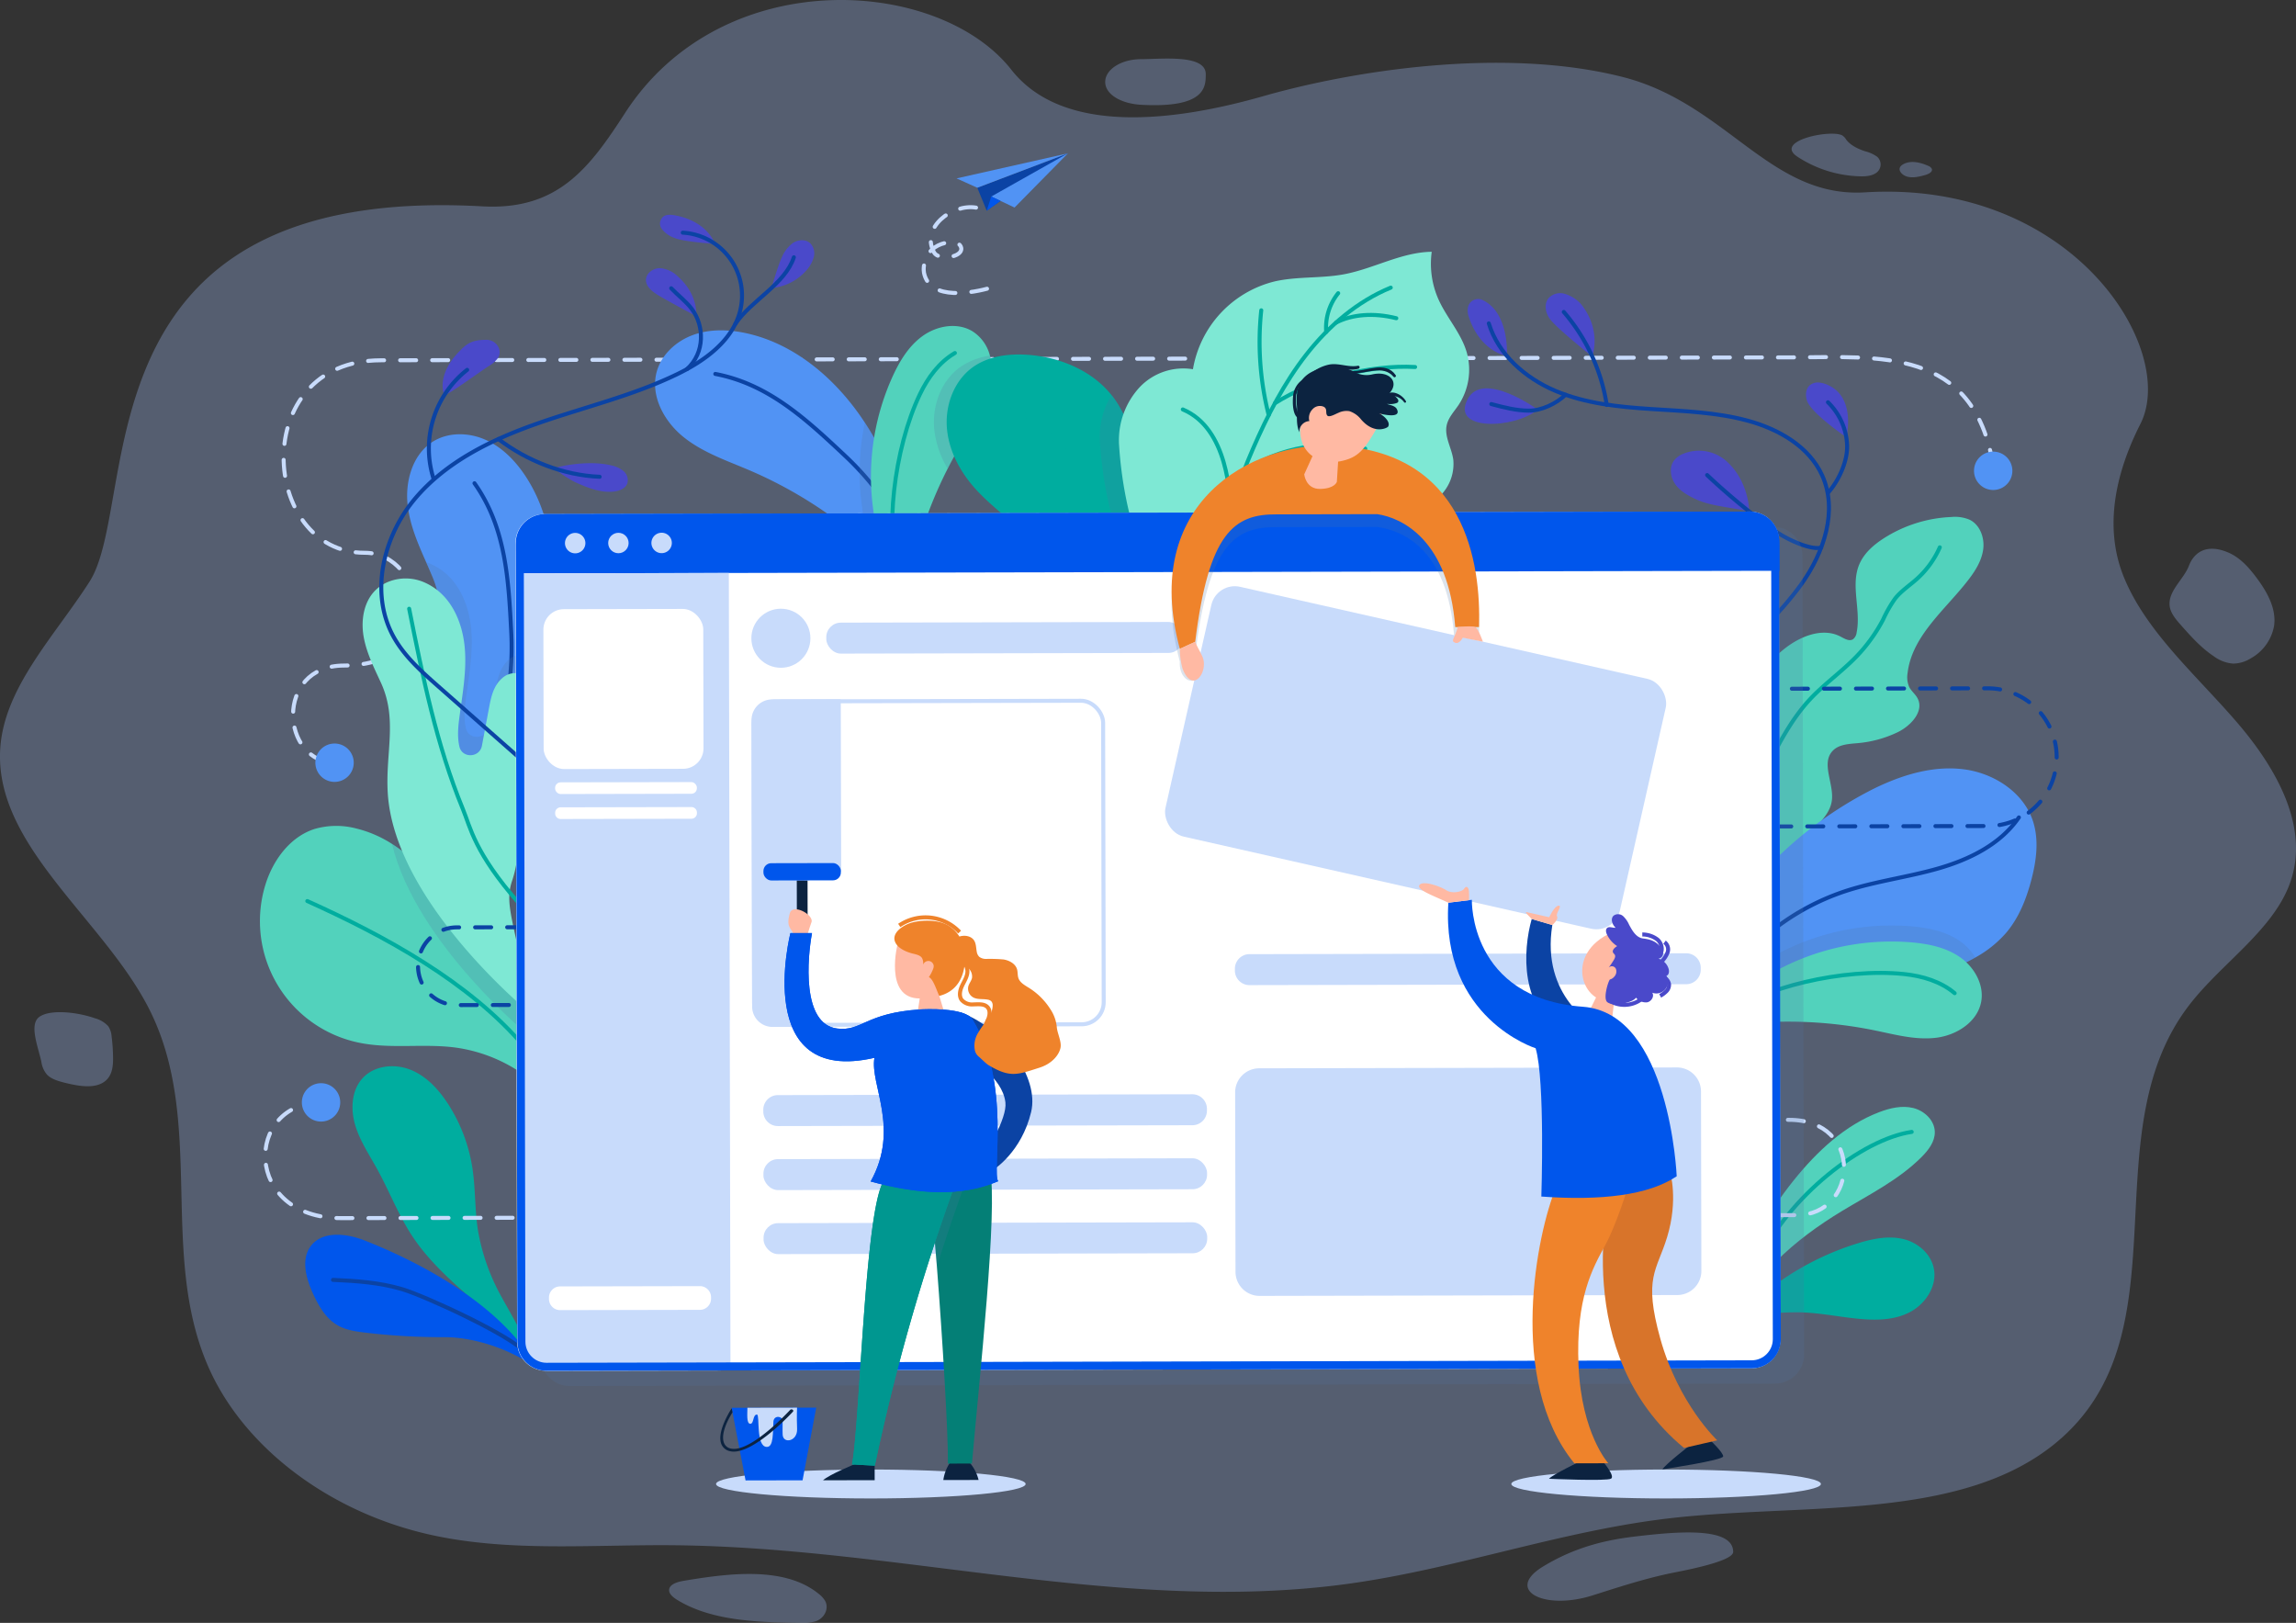<svg xmlns="http://www.w3.org/2000/svg" width="767.278" height="542.27" viewBox="0 0 767.278 542.27">
  <rect x="0" y="0" width="767.278" height="542.27" fill="#333333" stroke="none"/>
  <g id="Group_467" data-name="Group 467" transform="translate(-3814.296 -132.009)">
    <g id="Group_434" data-name="Group 434" opacity="0.3">
      <g id="Group_433" data-name="Group 433">
        <path id="Path_318" data-name="Path 318" d="M3975.5,200.958c25.253,1.4,35.817-12.866,47.682-31.2,32.482-50.2,104.82-45.36,129.085-14.45,17.188,21.894,54.252,17.39,84.235,8.821,29.509-8.433,79.787-16.535,119.834-6.457,34.978,8.8,49.329,40.56,81.215,38.606,69.557-4.262,104.623,52.6,92.024,77.391-8.223,16.185-12.305,34.289-5.619,50.943,7.363,18.342,24.182,32.863,37.776,48.63s24.542,35.479,17.784,53.977c-5.782,15.828-23.032,26.779-33.74,40.776-33.252,43.468-.358,110.083-44.666,146.315-31.714,25.933-83.422,19.947-127.8,24.9-37.007,4.128-71.833,16.995-108.672,22.037-74.6,10.209-149.945-12.278-225.576-12.912-26.64-.224-53.779,2.234-79.582-3.206-34.427-7.257-63.724-29.188-75.668-56.645-16.482-37.887-.866-81.733-19.485-118.947-15.169-30.318-52.263-54.982-49.929-87.7,1.452-20.366,18.258-37.4,29.816-55.468C3861.394,299.521,3838.65,193.375,3975.5,200.958Zm220.153-49.18c-6.638,0-12.018,3.413-12.018,7.623s5.4,7.26,12.018,7.622c21.582,1.181,21.582-6.043,21.582-10.253C4217.238,150.045,4202.293,151.778,4195.656,151.778Zm219.178,32.505a40.012,40.012,0,0,0,20.629,6.627c2,.085,4.186-.02,5.73-1.071a3.431,3.431,0,0,0,.423-5.446,11.823,11.823,0,0,0-4.068-1.844c-2.467-.83-4.885-2.018-6.282-3.881a4.058,4.058,0,0,0-1.427-1.473C4425.662,175.25,4407.24,179.091,4414.834,184.283Zm36.762,6.734c1.9.543,3.982.043,5.894-.471,1.226-.329,2.731-1.056,2.4-2.079a2.14,2.14,0,0,0-1.267-1.062c-2.517-1.115-5.78-1.936-8.309-.511S4449.7,190.474,4451.6,191.017Zm87.773,143.577c.328,2.371,2.095,4.419,3.806,6.35,3.3,3.725,6.647,7.495,11,10.4a12.32,12.32,0,0,0,6.357,2.4,11.311,11.311,0,0,0,5.986-1.789,15.522,15.522,0,0,0,7.742-10.879c.81-5.893-2.5-11.63-6.352-16.65-2.385-3.109-5.167-6.207-9.158-7.874-6.691-2.8-11.113-.355-12.982,4.551C4544.047,325.615,4538.673,329.566,4539.369,334.594ZM3827.43,471.8c-3.524,2.57-.345,10.092.7,15.056a8.258,8.258,0,0,0,1.864,4.217c1.553,1.626,4.131,2.293,6.549,2.873,4.289,1.03,9.488,1.9,12.763-.591,2.43-1.851,2.774-4.867,2.77-7.587a59,59,0,0,0-.484-7.438,6.909,6.909,0,0,0-1.127-3.423,9.328,9.328,0,0,0-4.437-2.652C3839.887,470.105,3830.954,469.23,3827.43,471.8ZM4042.8,660.22c-2.085.346-4.574,1.092-4.875,2.819-.249,1.425,1.2,2.643,2.6,3.51,11.5,7.1,26.977,7.558,41.373,7.724a14.694,14.694,0,0,0,4.968-.51c3.08-1.075,4.558-4.432,3.124-6.912a9.046,9.046,0,0,0-2.22-2.369C4076.205,655.159,4057.19,657.83,4042.8,660.22Zm287.21-4.807c-12.98,7.863.148,14.879,16.542,9.672,8.834-2.806,17.3-5.577,26.345-7.454,2.922-.607,20.59-3.77,20.592-7.057.006-8.709-19.907-6.653-32.43-5.2C4350.96,646.543,4340.712,648.93,4330.008,655.413Z" fill="#a5c4ff"/>
      </g>
    </g>
    <g id="Group_466" data-name="Group 466">
      <ellipse id="Ellipse_296" data-name="Ellipse 296" cx="51.73" cy="4.834" rx="51.73" ry="4.834" transform="translate(4053.585 623.037)" fill="#c8dbfb"/>
      <ellipse id="Ellipse_297" data-name="Ellipse 297" cx="51.73" cy="4.834" rx="51.73" ry="4.834" transform="translate(4319.35 623.037)" fill="#c8dbfb"/>
      <g id="Group_435" data-name="Group 435">
        <path id="Path_319" data-name="Path 319" d="M4480.378,287.591c-6.463-39.736-38.373-36.228-67-36.169l-471.842.974c-44.54.092-40.229,64.393-5.354,64.321,20.051-.042,27.675,37.609-6.993,37.681-23.129.048-21.361,32.644-2.238,32.6" fill="none" stroke="#c8dbfb" stroke-linecap="round" stroke-linejoin="round" stroke-width="1.339" stroke-dasharray="5.354"/>
        <path id="Path_320" data-name="Path 320" d="M3932.417,385.786a6.41,6.41,0,1,1-7.4-5.241A6.41,6.41,0,0,1,3932.417,385.786Z" fill="#5193f4"/>
        <path id="Path_321" data-name="Path 321" d="M4486.688,290.473a6.41,6.41,0,1,1-5.158-7.455A6.411,6.411,0,0,1,4486.688,290.473Z" fill="#5193f4"/>
      </g>
      <g id="Group_453" data-name="Group 453">
        <g id="Group_436" data-name="Group 436">
          <path id="Path_322" data-name="Path 322" d="M3997.758,338.962a111.648,111.648,0,0,1-3.922,15.313c-3.547,10.829-8.446,21.256-13.4,31.549-2.584,5.381-13.064,17.829-18.686,20.2.656-14.042.709-30.439-.924-44.613-1.566-13.653,3.346-24-2.008-36.663-.682-1.619-1.392-3.239-2.1-4.858-2.664-6.024-5.3-12.074-6.131-18.566-1.07-8.232,1.486-17.615,8.607-21.9,5.127-3.079,11.806-2.918,17.28-.495s9.865,6.853,13.2,11.819C3999,304.616,4000.689,322.525,3997.758,338.962Z" fill="#5193f4"/>
          <path id="Path_323" data-name="Path 323" d="M3972.861,293.487c10.482,14.8,11.39,32.044,12.3,50.156a96.729,96.729,0,0,1-12.393,52.233" fill="none" stroke="#0b43a4" stroke-linecap="round" stroke-linejoin="round" stroke-width="1.339"/>
        </g>
        <g id="Group_437" data-name="Group 437">
          <path id="Path_324" data-name="Path 324" d="M3972.423,566.519c-7.345-6.492-14.777-13.083-20.205-21.246-4.728-7.109-7.78-15.184-11.9-22.659-2.669-4.838-5.82-9.5-7.366-14.8s-1.176-11.585,2.594-15.626c3.931-4.214,10.693-4.86,16.031-2.688s9.419,6.659,12.535,11.507a54.841,54.841,0,0,1,8.056,21.321c1.044,6.855.778,13.861,1.842,20.714a69.353,69.353,0,0,0,5.844,18.366c2.454,5.306,8.67,14.765,10.255,20.2C3985.713,583.807,3975.555,569.287,3972.423,566.519Z" fill="#00ad9f"/>
          <path id="Path_325" data-name="Path 325" d="M3946.739,499.2c6.985,3.057,9.762,11.388,11.219,18.872,1.659,8.517,1.291,17.741,5.2,25.49,7.357,14.6,16.933,31.215,24.05,36.18" fill="none" stroke="#00ad9f" stroke-linecap="round" stroke-linejoin="round" stroke-width="1.339" style="mix-blend-mode: multiply;isolation: isolate"/>
        </g>
        <g id="Group_438" data-name="Group 438">
          <path id="Path_326" data-name="Path 326" d="M3936.271,546.548c-6.1-2.408-14.237-3.4-18.146,1.865-3.272,4.4-1.578,10.648.683,15.649,1.908,4.221,4.332,8.513,8.357,10.808,2.749,1.567,5.97,2.038,9.113,2.412a218.181,218.181,0,0,0,26.419,1.528c10.231-.029,22.623,4.149,31.087,10.529C3982.922,569.148,3956.788,554.65,3936.271,546.548Z" fill="#0056ec"/>
          <path id="Path_327" data-name="Path 327" d="M3925.575,559.673c7.76.331,15.59.876,23.038,3.079,7.616,2.252,36.913,15.7,41.492,21.419" fill="none" stroke="#0b43a4" stroke-linecap="round" stroke-linejoin="round" stroke-width="1.339"/>
        </g>
        <g id="Group_439" data-name="Group 439">
          <path id="Path_328" data-name="Path 328" d="M4002.765,505.114a51.638,51.638,0,0,0-36.12-23.056c-10.789-1.45-21.891.569-32.538-1.677a41.466,41.466,0,0,1-31.2-52.481c2.5-8.33,8.216-16.219,16.489-18.892a26.175,26.175,0,0,1,14.044-.142,39.065,39.065,0,0,1,11.841,5.118c8.33,5.273,15.054,13.39,20.114,22,4.592,7.832,15.921,20.029,23.625,27.96,4.52,4.634,7.8,7.8,7.8,7.8C4002.111,478.319,3999.637,497.282,4002.765,505.114Z" fill="#52d2bc"/>
          <path id="Path_329" data-name="Path 329" d="M3916.99,433.089c25.924,11.705,54.2,27.042,72.588,48.745" fill="none" stroke="#00ad9f" stroke-linecap="round" stroke-linejoin="round" stroke-width="1.339"/>
        </g>
        <g id="Group_440" data-name="Group 440">
          <path id="Path_330" data-name="Path 330" d="M3992.061,478.917s-38.636-31.316-46.781-64.933c8.33,5.273,15.054,13.39,20.114,22,4.592,7.832,15.921,20.029,23.625,27.96C3989.929,468.156,3990.938,473.088,3992.061,478.917Z" fill="#5275a0" opacity="0.2" style="mix-blend-mode: multiply;isolation: isolate"/>
          <path id="Path_331" data-name="Path 331" d="M3993.836,354.275c-3.547,10.829-8.446,21.256-13.4,31.549-2.584,5.381-13.064,17.829-18.686,20.2.656-14.042.709-30.439-.924-44.613-1.566-13.653,3.346-24-2.008-36.663-.682-1.619-1.392-3.239-2.1-4.858.5.16.977.334,1.445.535,8.808,3.775,12.877,13.091,13.627,22.139.629,7.469-.723,14.951-1.727,22.38-.469,3.427-.843,6.934-.107,10.293a.331.331,0,0,1,.027.108c.923,4,6.773,3.774,7.522-.282l2.343-12.434c.7-3.722,1.459-7.617,4.51-10.213a6.443,6.443,0,0,1,4.337-1.62A5.94,5.94,0,0,1,3993.836,354.275Z" fill="#5275a0" opacity="0.2" style="mix-blend-mode: multiply;isolation: isolate"/>
          <path id="Path_332" data-name="Path 332" d="M3992.066,471.064c-6.1-31.867-9.311-36.778-6.627-44.767,3.42-10.181,1.5-20.417,4.725-30.661s5.424-21.26,2.82-31.68c-.823-3.294-2.491-6.886-6.449-7.023a6.446,6.446,0,0,0-4.342,1.616c-3.05,2.6-3.82,6.493-4.517,10.213l-2.331,12.437c-.757,4.045-6.6,4.282-7.526.272l-.023-.1c-.748-3.366-.363-6.871.1-10.289,1-7.435,2.353-14.914,1.735-22.391-.749-9.048-4.821-18.365-13.634-22.131a15.58,15.58,0,0,0-9.941-.794c-9.2,2.361-11.578,11.35-10.229,19.026.949,5.4,3.484,10.368,5.775,15.351,5.6,12.169,1.491,23.33,2.266,36.7C3946,433.748,3992.066,471.064,3992.066,471.064Z" fill="#7ee8d4"/>
          <path id="Path_333" data-name="Path 333" d="M3951.027,335.412c4.539,22.675,9.127,45.515,17.937,66.9,2.583,6.271,3.846,14.523,18.8,31.58" fill="none" stroke="#00ad9f" stroke-linecap="round" stroke-linejoin="round" stroke-width="1.339"/>
        </g>
        <g id="Group_441" data-name="Group 441">
          <path id="Path_334" data-name="Path 334" d="M4128.037,341.225c-4.7-5.368-9.035-10.829-13.6-16.089-2.958-3.414-6.01-6.747-9.329-9.906-1.647-1.579-3.347-3.105-5.14-4.591a144.3,144.3,0,0,0-35.083-21.429c-7.63-3.266-15.688-5.957-22.166-11.164s-11.136-13.733-8.981-21.751c1.566-5.782,6.478-10.28,12.113-12.341s11.86-1.887,17.709-.629c16.33,3.52,29.969,15.259,39.245,29.14.161.241.335.495.5.749,6.8,10.374,11.551,21.912,15.687,33.664,1.325,3.775,2.583,7.576,3.828,11.364C4124.69,323.9,4130.446,335.616,4128.037,341.225Z" fill="#5193f4"/>
          <path id="Path_335" data-name="Path 335" d="M4053.338,256.955c17.814,3.4,30.425,15.193,43.638,27.616A96.716,96.716,0,0,1,4124.26,330.8" fill="none" stroke="#0b43a4" stroke-linecap="round" stroke-linejoin="round" stroke-width="1.339"/>
        </g>
        <g id="Group_442" data-name="Group 442">
          <path id="Path_336" data-name="Path 336" d="M4114.437,325.136a21.081,21.081,0,0,0,.254,5.568c-4.457-1.017-7.549-7.938-9.583-15.474a116.237,116.237,0,0,1-3.293-18.9,81.785,81.785,0,0,1,1.486-23.116c6.8,10.374,11.551,21.912,15.687,33.664q-2.128,6.324-3.641,12.8A37.176,37.176,0,0,0,4114.437,325.136Z" fill="#5275a0" opacity="0.2" style="mix-blend-mode: multiply;isolation: isolate"/>
          <path id="Path_337" data-name="Path 337" d="M4145.353,260.82c-1.507,6.681-5.544,12.452-9.1,18.308-1.876,3.085-3.624,6.255-5.259,9.467a143.935,143.935,0,0,0-11.855,32.424,26.309,26.309,0,0,0-.654,11.031c-8.785-2-12.282-26.966-12.879-34.386a80.908,80.908,0,0,1,6.724-39.289c2.4-5.373,5.5-10.647,10.277-14.087s11.514-4.648,16.56-1.649a13.5,13.5,0,0,1,5.942,8.216A20.382,20.382,0,0,1,4145.353,260.82Z" fill="#52d2bc"/>
          <path id="Path_338" data-name="Path 338" d="M4115.12,324.683c-5.461-13.716-2.143-42.748,6.618-60.994,2.639-5.5,6.4-10.652,11.664-13.724" fill="none" stroke="#00ad9f" stroke-linecap="round" stroke-linejoin="round" stroke-width="1.339"/>
        </g>
        <g id="Group_443" data-name="Group 443">
          <path id="Path_339" data-name="Path 339" d="M4145.353,260.82c-1.507,6.681-5.544,12.452-9.1,18.308-1.876,3.085-3.624,6.255-5.259,9.467a31.92,31.92,0,0,1-4.492-13.163c-.739-7.775,2.232-16.105,8.557-20.682a22.93,22.93,0,0,1,10.05-3.9A20.382,20.382,0,0,1,4145.353,260.82Z" fill="#5275a0" opacity="0.2" style="mix-blend-mode: multiply;isolation: isolate"/>
          <path id="Path_340" data-name="Path 340" d="M4196.014,318.915a28.376,28.376,0,0,1-2.274,7.392c-3.9,8.429-12.069,15.665-24.322,21.55,0,0-.682-13.334-.824-16.9-.6-15.281-17.186-23.738-27.676-34.883-5.345-5.686-9.4-12.864-10.15-20.64s2.232-16.105,8.558-20.682c5.3-3.824,12.239-4.663,18.763-4.165,10.519.839,21.138,5.245,27.676,13.461a12.122,12.122,0,0,1,.768.967c4.008,5.473,6.07,12.139,7.576,18.778C4196.725,295.29,4197.9,307.259,4196.014,318.915Z" fill="#00ad9f"/>
          <path id="Path_341" data-name="Path 341" d="M4143.833,262.948c11.48,5.938,22.981,13.117,29.667,24.178,9.328,15.43,7.295,35.509.1,52.042" fill="none" stroke="#00ad9f" stroke-linecap="round" stroke-linejoin="round" stroke-width="1.339" style="mix-blend-mode: multiply;isolation: isolate"/>
        </g>
        <g id="Group_444" data-name="Group 444">
          <path id="Path_342" data-name="Path 342" d="M4388.089,417.5c7.318-12.047,3.581-27.543,6.128-41.406a45.754,45.754,0,0,1,16.372-27.278c5.324-4.23,12.8-7.252,18.82-4.081,1.3.687,2.853,1.653,4.108.881a3.281,3.281,0,0,0,1.226-2.251c1.526-7.488-2.074-15.666.867-22.719,1.584-3.8,4.86-6.633,8.33-8.844a45.407,45.407,0,0,1,22.444-7.042,12.57,12.57,0,0,1,6.177.939c3.4,1.7,4.957,5.941,4.5,9.719s-2.539,7.159-4.851,10.181c-7.686,10.048-18.946,18.72-20.431,31.283a8.163,8.163,0,0,0,.541,4.687c.705,1.372,2.016,2.352,2.753,3.707,2.366,4.35-2.205,9.283-6.672,11.422a38.482,38.482,0,0,1-13.007,3.6c-3.1.29-6.6.364-8.711,2.654-3.891,4.227.579,10.985-.236,16.672-.51,3.549-3.085,6.415-5.67,8.9a101.812,101.812,0,0,1-15.659,12.35c-4.546,2.912-9.357,5.485-13.386,9.078s-7.287,8.451-7.551,13.843" fill="#52d2bc"/>
          <path id="Path_343" data-name="Path 343" d="M4397.733,405.783c1.2-5.84,3.912-11.238,6.6-16.558,4.2-8.312,8.487-16.746,14.834-23.563,4.82-5.176,10.7-9.271,15.6-14.37a53.471,53.471,0,0,0,8.81-12.232,42.448,42.448,0,0,1,4.075-7.1c2.032-2.531,4.809-4.334,7.227-6.5a30.994,30.994,0,0,0,7.659-10.563" fill="none" stroke="#00ad9f" stroke-linecap="round" stroke-linejoin="round" stroke-width="1.339"/>
        </g>
        <g id="Group_445" data-name="Group 445">
          <path id="Path_344" data-name="Path 344" d="M4493.173,425.859c-1.647,6.345-4.1,12.623-8.3,17.656a37.688,37.688,0,0,1-10.468,8.446,59.045,59.045,0,0,1-6.331,3.092,76.016,76.016,0,0,1-26.462,5.862c-13.225.5-26.824-2.422-39.514,1.352a38.942,38.942,0,0,0-15.593,9.035,37.952,37.952,0,0,0-7,8.848l1.727-10.976c3.2-11.806,6.465-23.826,13-34.172a89.92,89.92,0,0,1,15.513-17.91,129.419,129.419,0,0,1,31.014-21.684c9.209-4.471,19.435-7.616,29.608-6.371s20.145,7.656,23.317,17.387C4495.716,412.675,4494.832,419.5,4493.173,425.859Z" fill="#5193f4"/>
          <path id="Path_345" data-name="Path 345" d="M4389.879,460.818a80.27,80.27,0,0,1,40.736-30.923c10.258-3.424,21.106-4.726,31.5-7.724s20.755-8.089,26.846-17.025" fill="none" stroke="#0b43a4" stroke-linecap="round" stroke-linejoin="round" stroke-width="1.339"/>
        </g>
        <g id="Group_446" data-name="Group 446">
          <path id="Path_346" data-name="Path 346" d="M4396.282,566.256c.579-14.762,8.21-28.391,17.478-39.9,7.729-9.6,17.057-18.378,28.577-22.75,3.609-1.37,7.57-2.289,11.319-1.368s7.146,4.128,7.215,7.988c.057,3.256-2.129,6.1-4.43,8.4-7.574,7.586-17.363,12.453-26.537,18-15.768,9.529-30.755,22.251-37.012,39.58" fill="#52d2bc"/>
          <path id="Path_347" data-name="Path 347" d="M4402.116,553.338c9.637-21.495,34.582-40.714,51.036-43.115" fill="none" stroke="#00ad9f" stroke-linecap="round" stroke-linejoin="round" stroke-width="1.339"/>
        </g>
        <g id="Group_447" data-name="Group 447">
          <path id="Path_348" data-name="Path 348" d="M4390.258,577.993c-.132-2.474,7.936-8.942,9.754-10.591a93.472,93.472,0,0,1,34.7-19.827c5.118-1.607,10.556-2.774,15.676-1.538s9.818,5.43,10.321,10.955c.488,5.356-3.106,10.6-7.692,13.189s-9.949,2.983-15.063,2.686c-7.9-.46-15.659-2.424-23.591-2.363S4395.293,571.366,4390.258,577.993Z" fill="#00ad9f"/>
          <path id="Path_349" data-name="Path 349" d="M4398.475,570.481c16.213-8.783,40.724-14.5,58.52-12.345" fill="none" stroke="#00ad9f" stroke-linecap="round" stroke-linejoin="round" stroke-width="1.339" style="mix-blend-mode: multiply;isolation: isolate"/>
        </g>
        <g id="Group_449" data-name="Group 449">
          <path id="Path_350" data-name="Path 350" d="M4196.014,318.915a28.376,28.376,0,0,1-2.274,7.392,128.738,128.738,0,0,1-11.9-47.136,26.071,26.071,0,0,1,3.923-15.125,12.122,12.122,0,0,1,.768.967c4.008,5.473,6.07,12.139,7.576,18.778C4196.725,295.29,4197.9,307.259,4196.014,318.915Z" fill="#5275a0" opacity="0.2" style="mix-blend-mode: multiply;isolation: isolate"/>
          <path id="Path_351" data-name="Path 351" d="M4252.087,318.24c12.106-4.3,24.677-7.729,35.682-14.356a31.161,31.161,0,0,0,8.9-7.419,14.944,14.944,0,0,0,3.287-10.866c-.535-3.913-3.04-7.661-2.2-11.52.556-2.544,2.464-4.53,3.923-6.687a21.332,21.332,0,0,0,2.738-17.771c-1.9-6.377-6.676-11.48-9.4-17.552a29.3,29.3,0,0,1-2.265-15.931c-10.154.136-19.423,5.682-29.408,7.534-7.637,1.416-15.583.646-23.153,2.386a36.537,36.537,0,0,0-27.238,29.325,20.119,20.119,0,0,0-17.744,5.944,26.118,26.118,0,0,0-6.965,19.088c3.12,50.1,31.8,76.234,31.8,76.234S4247.471,319.879,4252.087,318.24Z" fill="#7ee8d4"/>
          <g id="Group_448" data-name="Group 448">
            <path id="Path_352" data-name="Path 352" d="M4225.012,317.889c-1.259-12.359,3.059-24.575,8.02-35.964,4.835-11.1,10.4-21.98,17.866-31.51s16.958-17.7,28.16-22.295" fill="none" stroke="#00ad9f" stroke-linecap="round" stroke-linejoin="round" stroke-width="1.339"/>
            <path id="Path_353" data-name="Path 353" d="M4235.784,235.7a99.665,99.665,0,0,0,2.488,35" fill="none" stroke="#00ad9f" stroke-linecap="round" stroke-linejoin="round" stroke-width="1.339"/>
            <path id="Path_354" data-name="Path 354" d="M4240.334,266.761c12.583-8.071,31.94-12.973,46.865-12.117" fill="none" stroke="#00ad9f" stroke-linecap="round" stroke-linejoin="round" stroke-width="1.339"/>
            <path id="Path_355" data-name="Path 355" d="M4209.563,268.821c15.149,6.388,15.772,28.663,16.177,34.992" fill="none" stroke="#00ad9f" stroke-linecap="round" stroke-linejoin="round" stroke-width="1.339"/>
            <path id="Path_356" data-name="Path 356" d="M4229.869,289.649c11.592-8.314,28.341-10.813,40.668-7.713" fill="none" stroke="#00ad9f" stroke-linecap="round" stroke-linejoin="round" stroke-width="1.339"/>
            <path id="Path_357" data-name="Path 357" d="M4261.492,229.981a18.294,18.294,0,0,0-4,12.952" fill="none" stroke="#00ad9f" stroke-linecap="round" stroke-linejoin="round" stroke-width="1.339"/>
            <path id="Path_358" data-name="Path 358" d="M4260.789,239.793c5.343-2.737,12.487-3.365,20.129-1.448" fill="none" stroke="#00ad9f" stroke-linecap="round" stroke-linejoin="round" stroke-width="1.339"/>
          </g>
        </g>
        <g id="Group_450" data-name="Group 450">
          <path id="Path_359" data-name="Path 359" d="M3962.752,264.021c1.425-.075,11.134-7.267,14.874-9.691a10.22,10.22,0,0,0,2.856-2.413,3.6,3.6,0,0,0,.542-3.543,4.469,4.469,0,0,0-4.544-2.806c-4.838.01-6.516,1.6-8.869,4.032C3959.831,257.645,3962.752,264.021,3962.752,264.021Z" fill="#4a49ca"/>
          <path id="Path_360" data-name="Path 360" d="M4006.286,293.03c4.227,1.9,8.745,3.794,13.342,3.206,1.784-.229,3.73-1.039,4.324-2.736a4,4,0,0,0-1.342-4.131,9.556,9.556,0,0,0-4.159-1.876c-5.628-1.374-13.529-.614-19.1.969A49.124,49.124,0,0,0,4006.286,293.03Z" fill="#4a49ca"/>
          <path id="Path_361" data-name="Path 361" d="M4034.131,230.583c-1.886-1.191-3.969-2.784-3.967-5.015s2.334-3.941,4.571-3.952a9.375,9.375,0,0,1,5.993,2.684c7.114,6.245,6.227,13.367,6.227,13.367S4036.231,231.909,4034.131,230.583Z" fill="#4a49ca"/>
          <path id="Path_362" data-name="Path 362" d="M4039.74,211.533a9.158,9.158,0,0,1-4.333-3.087,2.945,2.945,0,0,1-.449-2.5c.487-1.384,1.354-2.627,4.842-1.994,11.042,2,13.448,9.566,13.448,9.566S4042.672,212.793,4039.74,211.533Z" fill="#4a49ca"/>
          <path id="Path_363" data-name="Path 363" d="M4072.093,228.26a17.455,17.455,0,0,0,11.8-6.048,10.8,10.8,0,0,0,2.37-4.388,4.808,4.808,0,0,0-1.294-4.619c-1.551-1.336-4.011-1.122-5.719.006a11.5,11.5,0,0,0-3.694,4.81C4074.368,220.478,4072.093,228.26,4072.093,228.26Z" fill="#4a49ca"/>
          <path id="Path_364" data-name="Path 364" d="M3993,389.77l-32.175-28.363c-5.716-5.039-11.552-10.225-15.172-16.93-7.782-14.413-3.3-33.141,7.214-45.7s25.9-19.982,41.369-25.381,31.562-9.187,46.3-16.327c9.245-4.478,18.54-11.149,21.076-21.1a21.056,21.056,0,0,0-19.152-26.218" fill="none" stroke="#0b43a4" stroke-linecap="round" stroke-linejoin="round" stroke-width="1.339"/>
          <path id="Path_365" data-name="Path 365" d="M4079.586,217.979c-2.93,9-14.345,14.474-19.555,22.268" fill="none" stroke="#0b43a4" stroke-linecap="round" stroke-linejoin="round" stroke-width="1.339"/>
          <path id="Path_366" data-name="Path 366" d="M4038.6,228.329c2.248,2.374,4.94,4.335,6.9,6.95,4.144,5.527,4.491,14.5-1.64,20.075" fill="none" stroke="#0b43a4" stroke-linecap="round" stroke-linejoin="round" stroke-width="1.339"/>
          <path id="Path_367" data-name="Path 367" d="M3980.848,278.707c9.461,7.291,21.9,12.151,33.837,12.614" fill="none" stroke="#0b43a4" stroke-linecap="round" stroke-linejoin="round" stroke-width="1.339"/>
          <path id="Path_368" data-name="Path 368" d="M3959.185,291.988a33.4,33.4,0,0,1,11.228-36.4" fill="none" stroke="#0b43a4" stroke-linecap="round" stroke-linejoin="round" stroke-width="1.339"/>
        </g>
        <g id="Group_451" data-name="Group 451">
          <path id="Path_369" data-name="Path 369" d="M4305.079,237.705c-.514-1.591-.488-3.544.687-4.732a3.49,3.49,0,0,1,3.709-.831c9.409,4.138,8.391,18.817,8.391,18.817S4308.942,249.67,4305.079,237.705Z" fill="#4a49ca"/>
          <path id="Path_370" data-name="Path 370" d="M4304.851,265.2c-6.087,11,15.546,10.161,23.347,3.683C4328.2,268.883,4310.09,255.731,4304.851,265.2Z" fill="#4a49ca"/>
          <path id="Path_371" data-name="Path 371" d="M4332.2,238.538c-1.469-2.013-1.991-5.011-.392-6.922a5.343,5.343,0,0,1,5.088-1.512,11.935,11.935,0,0,1,5.716,3.484c7.119,8.857,3.773,17.525,3.773,17.525S4334.609,241.835,4332.2,238.538Z" fill="#4a49ca"/>
          <path id="Path_372" data-name="Path 372" d="M4418.115,265.776c-.525-1.713-.4-3.8.93-5a4.255,4.255,0,0,1,3.164-.946,9.637,9.637,0,0,1,3.236.966,10.327,10.327,0,0,1,4.982,4.952c2.676,5.511.859,12.333.859,12.333S4419.425,270.046,4418.115,265.776Z" fill="#4a49ca"/>
          <path id="Path_373" data-name="Path 373" d="M4391.09,285.962a13.891,13.891,0,0,0-14.344-2.308,7.352,7.352,0,0,0-3.068,2.3c-1.709,2.364-1.11,5.819.663,8.135s4.461,3.724,7.117,4.929c4.815,2.185,12.287,2.622,17.41,3.929C4398.868,302.949,4398.847,292.776,4391.09,285.962Z" fill="#4a49ca"/>
          <path id="Path_374" data-name="Path 374" d="M4311.822,240.064c3.182,10.418,12.19,18.279,22.219,22.532s21.075,5.374,31.945,6.078,21.87,1.054,32.382,3.907c10.246,2.781,20.448,8.573,24.844,18.236,5.352,11.76.613,25.824-6.9,36.336s-17.63,18.984-24.9,29.666c-3.338,4.906-6.125,10.648-5.451,16.543.9,7.858,7.521,13.645,13.673,18.616" fill="none" stroke="#0b43a4" stroke-linecap="round" stroke-linejoin="round" stroke-width="1.339"/>
          <path id="Path_375" data-name="Path 375" d="M4336.878,236.243a62.343,62.343,0,0,1,14.363,31.083" fill="none" stroke="#0b43a4" stroke-linecap="round" stroke-linejoin="round" stroke-width="1.339"/>
          <path id="Path_376" data-name="Path 376" d="M4312.655,267.024c4.119,1.093,8.293,2.194,12.554,2.2s9.2-2.349,12.262-5.311" fill="none" stroke="#0b43a4" stroke-linecap="round" stroke-linejoin="round" stroke-width="1.339"/>
          <path id="Path_377" data-name="Path 377" d="M4425.163,266.423a21.265,21.265,0,0,1,6.4,14.338c.2,5.361-2.773,11.858-6.342,15.863" fill="none" stroke="#0b43a4" stroke-linecap="round" stroke-linejoin="round" stroke-width="1.339"/>
          <path id="Path_378" data-name="Path 378" d="M4384.787,290.753a214.775,214.775,0,0,0,22.986,18.86c3.911,2.75,11.677,6.277,15.124,5.368" fill="none" stroke="#0b43a4" stroke-linecap="round" stroke-linejoin="round" stroke-width="1.339"/>
        </g>
        <g id="Group_452" data-name="Group 452">
          <path id="Path_379" data-name="Path 379" d="M4474.406,451.961a59.045,59.045,0,0,1-6.331,3.092,76.016,76.016,0,0,1-26.462,5.862c-13.225.5-26.824-2.422-39.514,1.352a38.942,38.942,0,0,0-15.593,9.035c-.442.215-.884.455-1.326.71-1.057-8.955,21.27-20.627,28.056-23.665a80.893,80.893,0,0,1,39.286-6.854c5.862.469,11.872,1.62,16.7,4.953A17.863,17.863,0,0,1,4474.406,451.961Z" fill="#5275a0" opacity="0.2" style="mix-blend-mode: multiply;isolation: isolate"/>
          <path id="Path_380" data-name="Path 380" d="M4452.521,446.846c5.859.467,11.869,1.617,16.709,4.952s8.244,9.29,7.115,15.058c-1.314,6.719-8.262,11.09-15.058,11.916s-13.586-1.043-20.292-2.423a144.674,144.674,0,0,0-45.213-2.067,26.2,26.2,0,0,0-10.607,3.086c-1.056-8.959,21.28-20.627,28.067-23.667A80.91,80.91,0,0,1,4452.521,446.846Z" fill="#52d2bc"/>
          <path id="Path_381" data-name="Path 381" d="M4390.986,471.721c11.089-9.746,39.551-16.362,59.679-14.23,6.064.642,12.181,2.452,16.842,6.384" fill="none" stroke="#00ad9f" stroke-linecap="round" stroke-linejoin="round" stroke-width="1.339"/>
        </g>
      </g>
      <path id="Path_382" data-name="Path 382" d="M4370.274,362.23l108.268-.223a23,23,0,0,1,23.052,22.957h0a23,23,0,0,1-22.957,23.052l-74.059.153" fill="none" stroke="#0b43a4" stroke-linecap="round" stroke-linejoin="round" stroke-width="1.339" stroke-dasharray="5.354"/>
      <path id="Path_383" data-name="Path 383" d="M4042.679,441.725l-75.716.156A12.986,12.986,0,0,0,3954,454.893h0a12.985,12.985,0,0,0,13.012,12.958l22.076-.046" fill="none" stroke="#0b43a4" stroke-linecap="round" stroke-linejoin="round" stroke-width="1.339" stroke-dasharray="5.354"/>
      <g id="Group_454" data-name="Group 454">
        <path id="Path_384" data-name="Path 384" d="M3921.828,500.361c-25.939.054-26.48,38.744,6.525,38.676l486.394-1c20.417-.042,22.573-31.9-2.668-31.844-50.229.1-51.9-23.852-24.009-23.91" fill="none" stroke="#c8dbfb" stroke-linecap="round" stroke-linejoin="round" stroke-width="1.339" stroke-dasharray="5.354"/>
        <path id="Path_385" data-name="Path 385" d="M3927.9,499.284a6.41,6.41,0,1,1-7.4-5.241A6.409,6.409,0,0,1,3927.9,499.284Z" fill="#5193f4"/>
        <path id="Path_386" data-name="Path 386" d="M4400.508,482.453a6.41,6.41,0,1,1-7.4-5.241A6.409,6.409,0,0,1,4400.508,482.453Z" fill="#0b43a4"/>
      </g>
      <g id="Group_464" data-name="Group 464">
        <path id="Path_387" data-name="Path 387" d="M4407.49,594.316l-402.747.831a9.73,9.73,0,0,1-9.75-9.709l-.55-266.812a9.729,9.729,0,0,1,9.709-9.749l402.747-.831a9.729,9.729,0,0,1,9.749,9.709l.551,266.812A9.73,9.73,0,0,1,4407.49,594.316Z" fill="#5275a0" opacity="0.2" style="mix-blend-mode: multiply;isolation: isolate"/>
        <g id="Group_455" data-name="Group 455">
          <path id="Path_388" data-name="Path 388" d="M4399.6,589.218l-402.747.831a9.729,9.729,0,0,1-9.749-9.709l-.551-266.812a9.729,9.729,0,0,1,9.709-9.749l402.747-.832a9.73,9.73,0,0,1,9.75,9.71l.55,266.811A9.728,9.728,0,0,1,4399.6,589.218Z" fill="#fff"/>
          <path id="Path_389" data-name="Path 389" d="M4398.358,302.951l-401.025.827a10.591,10.591,0,0,0-10.569,10.613l.019,9.209,422.206-.871-.019-9.209A10.59,10.59,0,0,0,4398.358,302.951Z" fill="#0056ec"/>
          <path id="Path_390" data-name="Path 390" d="M3997.816,590.049l60.592-.125-.55-266.471-71.183.147.528,255.893A10.585,10.585,0,0,0,3997.816,590.049Z" fill="#c8dbfb"/>
          <g id="Path_391" data-name="Path 391" fill="none" stroke-linecap="round" stroke-linejoin="round">
            <path d="M4399.7,589.22l-402.748.831a9.729,9.729,0,0,1-9.749-9.709l-.551-266.812a9.73,9.73,0,0,1,9.71-9.75l402.747-.831a9.729,9.729,0,0,1,9.749,9.709l.551,266.812A9.73,9.73,0,0,1,4399.7,589.22Z" stroke="none"/>
            <path d="M 3996.949 587.374 L 4399.697 586.543 C 4403.585 586.535 4406.742 583.365 4406.734 579.476 L 4406.183 312.663 C 4406.175 308.783 4403.012 305.626 4399.131 305.626 L 4399.116 305.626 L 3996.369 306.457 C 3994.485 306.461 3992.716 307.198 3991.386 308.533 C 3990.057 309.868 3989.327 311.64 3989.331 313.524 L 3989.882 580.336 C 3989.89 584.217 3993.053 587.374 3996.934 587.374 L 3996.949 587.374 M 3996.934 590.051 C 3991.57 590.051 3987.216 585.708 3987.205 580.342 L 3986.654 313.53 C 3986.643 308.156 3990.99 303.791 3996.364 303.78 L 4399.111 302.949 C 4399.117 302.949 4399.125 302.949 4399.131 302.949 C 4404.495 302.949 4408.849 307.292 4408.86 312.658 L 4409.411 579.47 C 4409.422 584.844 4405.075 589.209 4399.702 589.22 L 3996.954 590.051 C 3996.948 590.051 3996.94 590.051 3996.934 590.051 Z" stroke="none" fill="#0056ec"/>
          </g>
          <path id="Rectangle_509" data-name="Rectangle 509" d="M3.729,0h46.7a3.73,3.73,0,0,1,3.73,3.73v.462a3.73,3.73,0,0,1-3.73,3.73H3.731A3.731,3.731,0,0,1,0,4.192V3.729A3.729,3.729,0,0,1,3.729,0Z" transform="translate(3997.747 561.862) rotate(-0.118)" fill="#fff"/>
          <rect id="Rectangle_510" data-name="Rectangle 510" width="53.425" height="53.425" rx="6.835" transform="translate(3995.873 335.572) rotate(-0.118)" fill="#fff"/>
          <path id="Rectangle_511" data-name="Rectangle 511" d="M4.871,0h138.51a4.872,4.872,0,0,1,4.872,4.872v.6a4.872,4.872,0,0,1-4.872,4.872H4.872A4.872,4.872,0,0,1,0,5.476v-.6A4.871,4.871,0,0,1,4.871,0Z" transform="matrix(1, -0.002, 0.002, 1, 4069.366, 497.939)" fill="#c8dbfb"/>
          <rect id="Rectangle_512" data-name="Rectangle 512" width="119.202" height="10.348" rx="4.872" transform="translate(4090.412 340.069) rotate(-0.118)" fill="#c8dbfb"/>
          <path id="Path_392" data-name="Path 392" d="M4377.792,460.878l-145.938.3a4.872,4.872,0,0,1-4.882-4.862l0-.6a4.872,4.872,0,0,1,4.863-4.882l145.937-.3a4.872,4.872,0,0,1,4.882,4.862l0,.6A4.872,4.872,0,0,1,4377.792,460.878Z" fill="#c8dbfb"/>
          <rect id="Rectangle_513" data-name="Rectangle 513" width="148.253" height="10.348" rx="4.872" transform="translate(4069.41 519.333) rotate(-0.118)" fill="#c8dbfb"/>
          <rect id="Rectangle_514" data-name="Rectangle 514" width="148.253" height="10.348" rx="4.872" transform="translate(4069.454 540.727) rotate(-0.118)" fill="#c8dbfb"/>
          <path id="Path_393" data-name="Path 393" d="M4374.831,564.732l-139.588.288a8.046,8.046,0,0,1-8.063-8.03l-.124-59.951a8.048,8.048,0,0,1,8.03-8.064l139.588-.288a8.046,8.046,0,0,1,8.064,8.03l.123,59.952A8.046,8.046,0,0,1,4374.831,564.732Z" fill="#c8dbfb"/>
          <path id="Path_394" data-name="Path 394" d="M4009.922,313.478a3.412,3.412,0,1,1-3.419-3.4A3.411,3.411,0,0,1,4009.922,313.478Z" fill="#c8dbfb"/>
          <circle id="Ellipse_298" data-name="Ellipse 298" cx="3.412" cy="3.412" r="3.412" transform="translate(4017.543 310.043)" fill="#c8dbfb"/>
          <path id="Path_395" data-name="Path 395" d="M4038.811,313.418a3.412,3.412,0,1,1-3.419-3.4A3.412,3.412,0,0,1,4038.811,313.418Z" fill="#c8dbfb"/>
          <circle id="Ellipse_299" data-name="Ellipse 299" cx="9.866" cy="9.866" r="9.866" transform="translate(4064.453 354.108) rotate(-84.28)" fill="#c8dbfb"/>
          <rect id="Rectangle_515" data-name="Rectangle 515" width="47.377" height="3.905" rx="1.838" transform="translate(3999.799 393.429) rotate(-0.118)" fill="#fff"/>
          <path id="Rectangle_516" data-name="Rectangle 516" d="M1.839,0h43.7a1.838,1.838,0,0,1,1.838,1.838v.228A1.839,1.839,0,0,1,45.538,3.9H1.838A1.838,1.838,0,0,1,0,2.067V1.839A1.839,1.839,0,0,1,1.839,0Z" transform="matrix(1, -0.002, 0.002, 1, 3999.816, 401.773)" fill="#fff"/>
          <path id="Path_396" data-name="Path 396" d="M4095.4,423.227l-12.358.124.091,51.773-10.663.022a6.814,6.814,0,0,1-6.828-6.8l-.2-95.739a6.884,6.884,0,0,1,6.871-6.9l22.95-.06Z" fill="#c8dbfb"/>
          <g id="Rectangle_517" data-name="Rectangle 517" transform="translate(4065.43 365.722) rotate(-0.118)" fill="none" stroke="#c8dbfb" stroke-linecap="round" stroke-linejoin="round" stroke-width="1.339">
            <rect width="118.164" height="109.438" rx="8.047" stroke="none"/>
            <rect x="0.669" y="0.669" width="116.825" height="108.1" rx="7.377" fill="none"/>
          </g>
        </g>
        <rect id="Rectangle_518" data-name="Rectangle 518" width="155.682" height="85.57" rx="8.047" transform="translate(4220.872 326.314) rotate(12.735)" fill="#c8dbfb"/>
        <g id="Group_457" data-name="Group 457">
          <path id="Path_397" data-name="Path 397" d="M4082.5,626.639l-19.052.039-4.662-24.272,28.275-.058Z" fill="#0056ec"/>
          <path id="Path_398" data-name="Path 398" d="M4064.065,602.4c0,1.979-.374,5.3.945,5.354s.773-3.156,2.276-3.069c.959.055-.447,10.545,3.18,10.8,2.493.173,2.037-5.145,2.294-8.473.173-2.253,3.058-1.811,3.081-.321.027,1.667-.08,2.784,0,4.68.135,3.167,5,2.326,4.831-1.907s-.011-7.095-.011-7.095Z" fill="#c8dbfb"/>
          <g id="Group_456" data-name="Group 456">
            <path id="Path_399" data-name="Path 399" d="M4059.5,617.056a5.183,5.183,0,0,1-1.125-.117,3.98,3.98,0,0,1-2.928-2.193c-1.942-4.118,3.172-11.834,3.371-12.177l.266,1.389c-.046.08-4.491,6.712-2.745,10.412a3.023,3.023,0,0,0,2.258,1.671,4.391,4.391,0,0,0,.956.1c6.862-.013,18.591-12.8,18.72-12.949.479-.576,1.377-.033,1.057.452C4078.8,604.259,4066.88,617.039,4059.5,617.056Z" fill="#0c2340"/>
          </g>
        </g>
        <g id="Group_458" data-name="Group 458">
          <path id="Path_400" data-name="Path 400" d="M4259.7,285.132c-27.075-1.035-64.352,18.989-51.129,67.951-.287,4.14,2.192,7.093,4.828,6.285s.313-8.655.313-8.655c4.508-36.4,12.941-42.7,27.257-42.569l33.583-.069c8.3,1.223,23.388,7.028,25.652,36.168l8.36,1.545C4309.218,324.738,4304.122,286.831,4259.7,285.132Z" fill="#5275a0" opacity="0.2" style="mix-blend-mode: multiply;isolation: isolate"/>
          <path id="Path_401" data-name="Path 401" d="M4259.7,280.868c-27.075-1.036-64.352,18.989-51.129,67.95l5.141-2.369c4.508-36.4,12.941-42.7,27.257-42.569l33.583-.07c8.3,1.223,23.791,8.589,26.055,37.73l7.957-.017C4309.218,320.474,4304.122,282.566,4259.7,280.868Z" fill="#ef832b"/>
          <path id="Path_402" data-name="Path 402" d="M4254.164,281.665l-4.021,8.839s.48,4.979,5.365,4.875,5.538-2.361,5.538-2.361l.637-10.147Z" fill="#ffb9a3"/>
          <path id="Path_403" data-name="Path 403" d="M4274.836,274.293c-4.584,8.1-6.615,10.627-12.609,11.845-7.763,1.577-16.468-3.657-12.422-16.562,3.3-10.523,8.294-8.9,13.185-8.5S4279.789,265.537,4274.836,274.293Z" fill="#ffb9a3"/>
          <path id="Path_404" data-name="Path 404" d="M4256.614,267.9a3.289,3.289,0,0,0-3.732.9,4.087,4.087,0,0,0-1.027,3.908,3.555,3.555,0,0,0-3.346,3.736c-1.281-2.991-.588-6.1-.842-9.163s.082-6.389,2.066-8.733a9.981,9.981,0,0,1,2.973-2.292,15.379,15.379,0,0,1,13.812-.2,8.385,8.385,0,0,0,6.214,1.089c5.914-1.429,9.374,2.57,5.82,6.316a4.72,4.72,0,0,1,2.911,2.019.91.91,0,0,1,.024.887,1.024,1.024,0,0,1-.543.337,6.456,6.456,0,0,1-3.112.247c.4.339,2.594.471,3.256,1.748,1.763,3.4-5.223,1.682-6.288,1.341,1.216.228,4.406,2.774,3.385,4.522-.2.344-4.509,2.855-9.037-2.4a8.27,8.27,0,0,0-3.927-2.769,6.184,6.184,0,0,0-3.689.572c-.865.326-3.074,1.669-3.707.87C4257.129,269.954,4258.025,268.6,4256.614,267.9Z" fill="#0c2340"/>
          <path id="Path_405" data-name="Path 405" d="M4301.466,341.547c-1.2,4.13-2.415,4.541-.959,5.2s2.632-1.657,2.632-1.657l6.717,1.335s-1.516-4.363-2.574-4.889S4301.466,341.547,4301.466,341.547Z" fill="#ffb9a3"/>
          <path id="Path_406" data-name="Path 406" d="M4213.714,346.449c.877,2.179,1.119,2.193,2.342,4.813,2.336,5.007-3.137,12.924-6.535,4.28a24.175,24.175,0,0,1-.948-6.724Z" fill="#ffb9a3"/>
        </g>
        <g id="Group_460" data-name="Group 460">
          <g id="Group_459" data-name="Group 459">
            <path id="Path_407" data-name="Path 407" d="M4266.178,256.764c4.554.288,10.293-3.048,13.836,1.17.327.389.992-.122.707-.545-3.368-4.982-9.876-1.223-14.543-1.389-.493-.017-.487.733,0,.764Z" fill="#0c2340"/>
            <path id="Path_408" data-name="Path 408" d="M4268.021,254.231c-3.182.584-6.242-.972-9.438-.427a13.781,13.781,0,0,0-6.634,3.377c-.492.432.153,1.276.7.911,2.478-1.645,5.021-3.261,8.126-3.105,2.613.131,4.928,1.01,7.51.212a.5.5,0,0,0-.267-.968Z" fill="#0c2340"/>
            <path id="Path_409" data-name="Path 409" d="M4250.166,258.514a7.353,7.353,0,0,0-3.743,5.853c-.188,1.895-.246,6.256,1.671,7.326a.467.467,0,0,0,.564-.731c-1.228-1.246-1.337-4.605-1.249-6.189a7.262,7.262,0,0,1,3.074-5.717c.314-.236.035-.761-.317-.542Z" fill="#0c2340"/>
            <path id="Path_410" data-name="Path 410" d="M4284.126,266.051c-1.135-1.97-4.042-3.711-6.277-2.461a.4.4,0,0,0,.2.74,9.779,9.779,0,0,1,2.83.186,4.936,4.936,0,0,1,2.642,1.889c.256.363.834.044.6-.354Z" fill="#0c2340"/>
          </g>
        </g>
        <g id="Group_462" data-name="Group 462">
          <path id="Path_411" data-name="Path 411" d="M4135.179,470.241c14.2,5.214,26.525,21.5,23.7,33.34-3.2,13.37-12.42,19.138-12.42,19.138l-2.907-5.369s7.375-11.529,6.734-16.974c-1.025-8.72-12.037-14.544-12.037-14.544Z" fill="#0b43a4"/>
          <path id="Path_412" data-name="Path 412" d="M4100.228,621.123s-8.718,3.521-10.9,5.509l17.27-.034-.011-5.488Z" fill="#0c2340"/>
          <path id="Path_413" data-name="Path 413" d="M4138.389,620.787a14,14,0,0,1,2.93,5.742l-11.783.023a13.8,13.8,0,0,1,2.2-5.752Z" fill="#0c2340"/>
          <path id="Path_414" data-name="Path 414" d="M4139.106,621.043l-8.044.013c.16-9.476-1.794-41.775-3.681-65.922-1.111-14.161-2.209-25.539-2.851-27.841l4.31-.951,16.263-3.614C4147.887,535.444,4141.462,593.831,4139.106,621.043Z" fill="#047f76"/>
          <path id="Path_415" data-name="Path 415" d="M4109.54,526.783c-6.275,9.885-7.9,81.306-10.524,94.544l7.629.433a692.606,692.606,0,0,1,27.426-95.652Z" fill="#009790"/>
          <path id="Path_416" data-name="Path 416" d="M4137.286,526.1c-3.681,10-6.987,19.783-9.905,29.032-1.111-14.161-2.209-25.539-2.851-27.841l4.31-.951Z" fill="#5275a0" opacity="0.2" style="mix-blend-mode: multiply;isolation: isolate"/>
          <path id="Path_417" data-name="Path 417" d="M4109.54,526.783c-6.275,9.885-7.9,81.306-10.524,94.544l7.629.433a692.606,692.606,0,0,1,27.426-95.652Z" fill="#009790"/>
          <path id="Path_418" data-name="Path 418" d="M4114.335,447.05s-4.885,18.612,7.316,18.588l-.724,4.756,9.266,1.013-2-6.628s1.832-11.7,1.954-13.815C4130.375,447.018,4119.318,440.064,4114.335,447.05Z" fill="#ffb9a3"/>
          <g id="Group_461" data-name="Group 461">
            <rect id="Rectangle_519" data-name="Rectangle 519" width="3.595" height="15.191" transform="translate(4080.567 426.192) rotate(-0.113)" fill="#0c2340"/>
            <rect id="Rectangle_520" data-name="Rectangle 520" width="25.874" height="5.771" rx="2.616" transform="translate(4069.415 420.442) rotate(-0.113)" fill="#0056ec"/>
          </g>
          <path id="Path_419" data-name="Path 419" d="M4079.6,445.345c-.1-3.446-2.939-2.544-1.373-8.165.968-3.476,8.146.557,7.252,2.968s-1.923,6.223-1.923,6.223Z" fill="#ffb9a3"/>
          <path id="Path_420" data-name="Path 420" d="M4121.738,469.3c-18.244,1.209-19.445,7.357-27.61,6.395-12.084-1.424-9.969-23.865-8.476-31.913l-7.218.014s-13.01,51.122,28.083,41.67c-1.578,8.955,8.64,23.579-1.268,41.328,15.6,4.236,30.155,5.277,42.618-.085-2.182-2.939,4.473-32.642-8.558-54.024C4136.765,468.509,4123.074,469.209,4121.738,469.3Z" fill="#0056ec"/>
          <path id="Path_421" data-name="Path 421" d="M4121.738,469.3c-18.244,1.209-19.445,7.357-27.61,6.395-12.084-1.424-9.969-23.865-8.476-31.913l-7.218.014s-13.01,51.122,28.083,41.67c-1.578,8.955,8.64,23.579-1.268,41.328,15.6,4.236,30.155,5.277,42.618-.085-2.182-2.939,4.473-32.642-8.558-54.024C4136.765,468.509,4123.074,469.209,4121.738,469.3Z" fill="#0056ec"/>
          <path id="Path_422" data-name="Path 422" d="M4119.225,450.616c1.189.3,2.574.533,3.21,1.544a3.756,3.756,0,0,1,.343,2.235,1.865,1.865,0,0,1,1.961-1.277,1.82,1.82,0,0,1,1.589,1.686,2.994,2.994,0,0,1-.265,1.13,13.522,13.522,0,0,1-1.357,2.583c1.492.548,2.739,4.907,3.485,6.262,2.506-.626,8.081-2.78,8.567-11.658.227-4.134-1.033-9.085-5.519-11.838-3.168-1.945-8.425-1.972-12.051-1.046-2.941.752-7.633,3.688-5.445,7.122C4114.847,449.093,4117.261,450.115,4119.225,450.616Z" fill="#ef832b"/>
          <path id="Path_423" data-name="Path 423" d="M4134.852,444.965c1.7-.566,3.852-.266,4.873,1.153.8,1.106.724,2.559.981,3.881a3.013,3.013,0,0,0,.845,1.726,3.636,3.636,0,0,0,2.252.7,51.527,51.527,0,0,1,5.889.184c1.936.328,3.916,1.422,4.468,3.232.3,1,.138,2.1.5,3.082.549,1.474,2.118,2.312,3.484,3.168a22.707,22.707,0,0,1,7.166,7.132,12.923,12.923,0,0,1,2.142,5.916c.137,2.1,1.654,4.88,1.25,6.952-.436,2.234-2.633,5.255-6.973,6.652-7.5,2.413-9.876,3.46-17.062-.811-.867-.515-2.56-2.268-3.343-2.894a3.823,3.823,0,0,1-1.219-1.942,8.111,8.111,0,0,1,1.17-6.161c1.077-1.876,2.528-3.535,3.624-5.4a6.747,6.747,0,0,0,1.135-3.652,1.963,1.963,0,0,0-.494-1.328,2.228,2.228,0,0,0-1.163-.524c-1.578-.31-3.313.017-4.744-.692a3.345,3.345,0,0,1-1.73-3.813c.282-.966,1.013-1.779,1.221-2.762a3.763,3.763,0,0,0-1.817-3.693,10.573,10.573,0,0,0-4.229-1.392,4.892,4.892,0,0,1-2.088-.665,2.8,2.8,0,0,1-1.059-2.322C4129.966,447.912,4132.228,445.839,4134.852,444.965Z" fill="#ef832b"/>
        </g>
        <path id="Path_424" data-name="Path 424" d="M4133.571,452.214a4.482,4.482,0,0,1,4.028,4.408c-.038,1.68-1.029,3.162-1.754,4.678s-1.169,3.425-.2,4.8a4.625,4.625,0,0,0,3.939,1.517c1.691-.025,3.69-.288,4.785,1,.881,1.037.691,2.61.2,3.881a13.793,13.793,0,0,0-1.324,3.84" fill="none" stroke="#ef832b" stroke-miterlimit="10" stroke-width="1.339"/>
        <path id="Path_425" data-name="Path 425" d="M4114.813,441.235a15.617,15.617,0,0,1,20.162,2.226" fill="none" stroke="#ef832b" stroke-miterlimit="10" stroke-width="1.339"/>
        <g id="Group_463" data-name="Group 463">
          <path id="Path_426" data-name="Path 426" d="M4348.7,463.232l-3.017,6.066,7.372,3.014.787-6.983Z" fill="#ffb9a3"/>
          <path id="Path_427" data-name="Path 427" d="M4353.148,443.487c-16.721,7.278-9.87,24.919.308,22.847,4.954-1.008,7.462-16.959,7.462-16.959Z" fill="#ffb9a3"/>
          <path id="Path_428" data-name="Path 428" d="M4358.7,440.977a8.76,8.76,0,0,0-1.976-2.841,2.53,2.53,0,0,0-3.192-.167c-1.125,1.046-.467,3,.673,4.033-.98.119-2.146-.558-2.868.116-.547.51-.357,1.416-.043,2.1a9.332,9.332,0,0,0,3.426,3.928c-.848.482-1.831,1.413-1.323,2.245.141.231.378.39.517.622.323.54.01,1.227-.316,1.765q-.792,1.307-1.705,2.533a1.493,1.493,0,0,1,2.4.415,2.55,2.55,0,0,1-.6,2.693,2.669,2.669,0,0,1-1.349.862c-.46.106-2.485,6.371-.905,7.6,1.954,1.517,8.6.2,9.559-1.514a4.25,4.25,0,0,0,3.761,1.556c1.391-.276,2.453-1.992,1.7-3.2a3.91,3.91,0,0,0,4.718-5.661c.819-.247.984-1.357.775-2.186a5.05,5.05,0,0,0-3.46-3.556,1.713,1.713,0,0,0,1.559-1.684,3.529,3.529,0,0,0-.933-2.3c-1.571-1.936-3.429-2.453-5.748-2.746C4361.031,445.291,4359.739,442.9,4358.7,440.977Z" fill="#4a49ca"/>
          <path id="Path_429" data-name="Path 429" d="M4343.033,619.963s-9.783,4.7-11.1,6.161c0,0,19.248.866,20.755-.042s-3.082-6.133-3.082-6.133Z" fill="#0c2340"/>
          <path id="Path_430" data-name="Path 430" d="M4379.428,614.651s-8.6,6.621-9.58,8.326c0,0,20.3-3.014,20.3-4.339s-4.285-5.361-4.285-5.361Z" fill="#0c2340"/>
          <path id="Path_431" data-name="Path 431" d="M4352.493,529.261c-.362,1.99-13.756,54.868,24.568,86.57l11.1-2.546s-12.92-12.119-19.009-33.926c-5.758-20.622-1.185-22.645,2.269-34,3.822-12.572.978-21.7.978-21.7Z" fill="#d8742a"/>
          <path id="Path_432" data-name="Path 432" d="M4334.176,529.1c-6.075,14.519-16.506,64,6.227,91.865l11.353-.023s-8.943-9.8-9.942-32.541,4.782-32.721,8.859-40.224,7.851-20.254,7.851-20.254Z" fill="#ef832b"/>
          <path id="Path_433" data-name="Path 433" d="M4326.165,439.083c-3.016,10.634-4.008,30.28,11.1,38.193l10.111-2.464s-18.227-9.557-14.323-33.71Z" fill="#0b43a4"/>
          <path id="Path_434" data-name="Path 434" d="M4298.31,433.64l7.849-.968s-.944,32.958,37.119,35.734c29.056,2.118,31.339,56.644,31.339,56.644-9.369,6.307-25.091,8.217-45.235,6.772,0,0,1.289-38.9-1.911-49.548C4327.471,482.274,4295.846,472.324,4298.31,433.64Z" fill="#0056ec"/>
          <path id="Path_435" data-name="Path 435" d="M4288.714,427.658c-1.329,1.54,4.218,3.493,9.6,5.982l6.889-.849a27.206,27.206,0,0,0-.006-2.811c-.086-1.434-.8-2.252-1.622-1.021s-4.3,1.648-5.941.525S4290.042,426.119,4288.714,427.658Z" fill="#ffb9a3"/>
          <path id="Path_436" data-name="Path 436" d="M4326.165,439.083c-2.524-2.482-1.854-2.33-1.854-2.33l7.7,1.739s1.693-3.756,3.127-3.861-1.081,2.589-.505,3.587-1.579,2.884-1.579,2.884Z" fill="#ffb9a3"/>
        </g>
        <path id="Path_437" data-name="Path 437" d="M4363.119,444.259a8.229,8.229,0,0,1,5.124,1.743c1.363,1.236,1.908,3.513.761,4.951" fill="none" stroke="#4a49ca" stroke-miterlimit="10" stroke-width="1.339"/>
        <path id="Path_438" data-name="Path 438" d="M4370.2,458.527a3.235,3.235,0,0,1,1.853,2.295,3.062,3.062,0,0,1-.873,2.381,9.046,9.046,0,0,1-2.088,1.562" fill="none" stroke="#4a49ca" stroke-miterlimit="10" stroke-width="1.339"/>
        <path id="Path_439" data-name="Path 439" d="M4352.551,466.618a9.545,9.545,0,0,0,11.007-1.35" fill="none" stroke="#4a49ca" stroke-miterlimit="10" stroke-width="1.339"/>
        <path id="Path_440" data-name="Path 440" d="M4370.555,446.829a3.011,3.011,0,0,1,1.007,3.448,8.812,8.812,0,0,1-2.16,3.172" fill="none" stroke="#4a49ca" stroke-miterlimit="10" stroke-width="1.339"/>
      </g>
      <g id="Group_465" data-name="Group 465">
        <path id="Path_441" data-name="Path 441" d="M4144.028,202.409l-3.14-7.668,30.291-11.5Z" fill="#0b43a4"/>
        <path id="Path_442" data-name="Path 442" d="M4145.553,197.683l25.625-14.443-17.837,18.117Z" fill="#5193f4"/>
        <path id="Path_443" data-name="Path 443" d="M4133.955,191.618l37.223-8.378-30.291,11.5Z" fill="#5193f4"/>
        <path id="Path_444" data-name="Path 444" d="M4145.553,197.683l-1.525,4.726,4.624-3.264Z" fill="#0056ec"/>
      </g>
      <path id="Path_445" data-name="Path 445" d="M4140.469,201.384c-7.908-1.338-18.643,6.659-14.025,14.99,1.572,2.836,9.68,1.605,9.077-1.53-.289-1.5-2.127-2.138-3.645-1.964-8.839,1.013-9.191,8.421-8.8,10.308,2.024,9.743,16.956,6.448,21.977,5.073" fill="none" stroke="#c8dbfb" stroke-linecap="round" stroke-linejoin="round" stroke-width="1.339" stroke-dasharray="5.354"/>
    </g>
  </g>
</svg>
